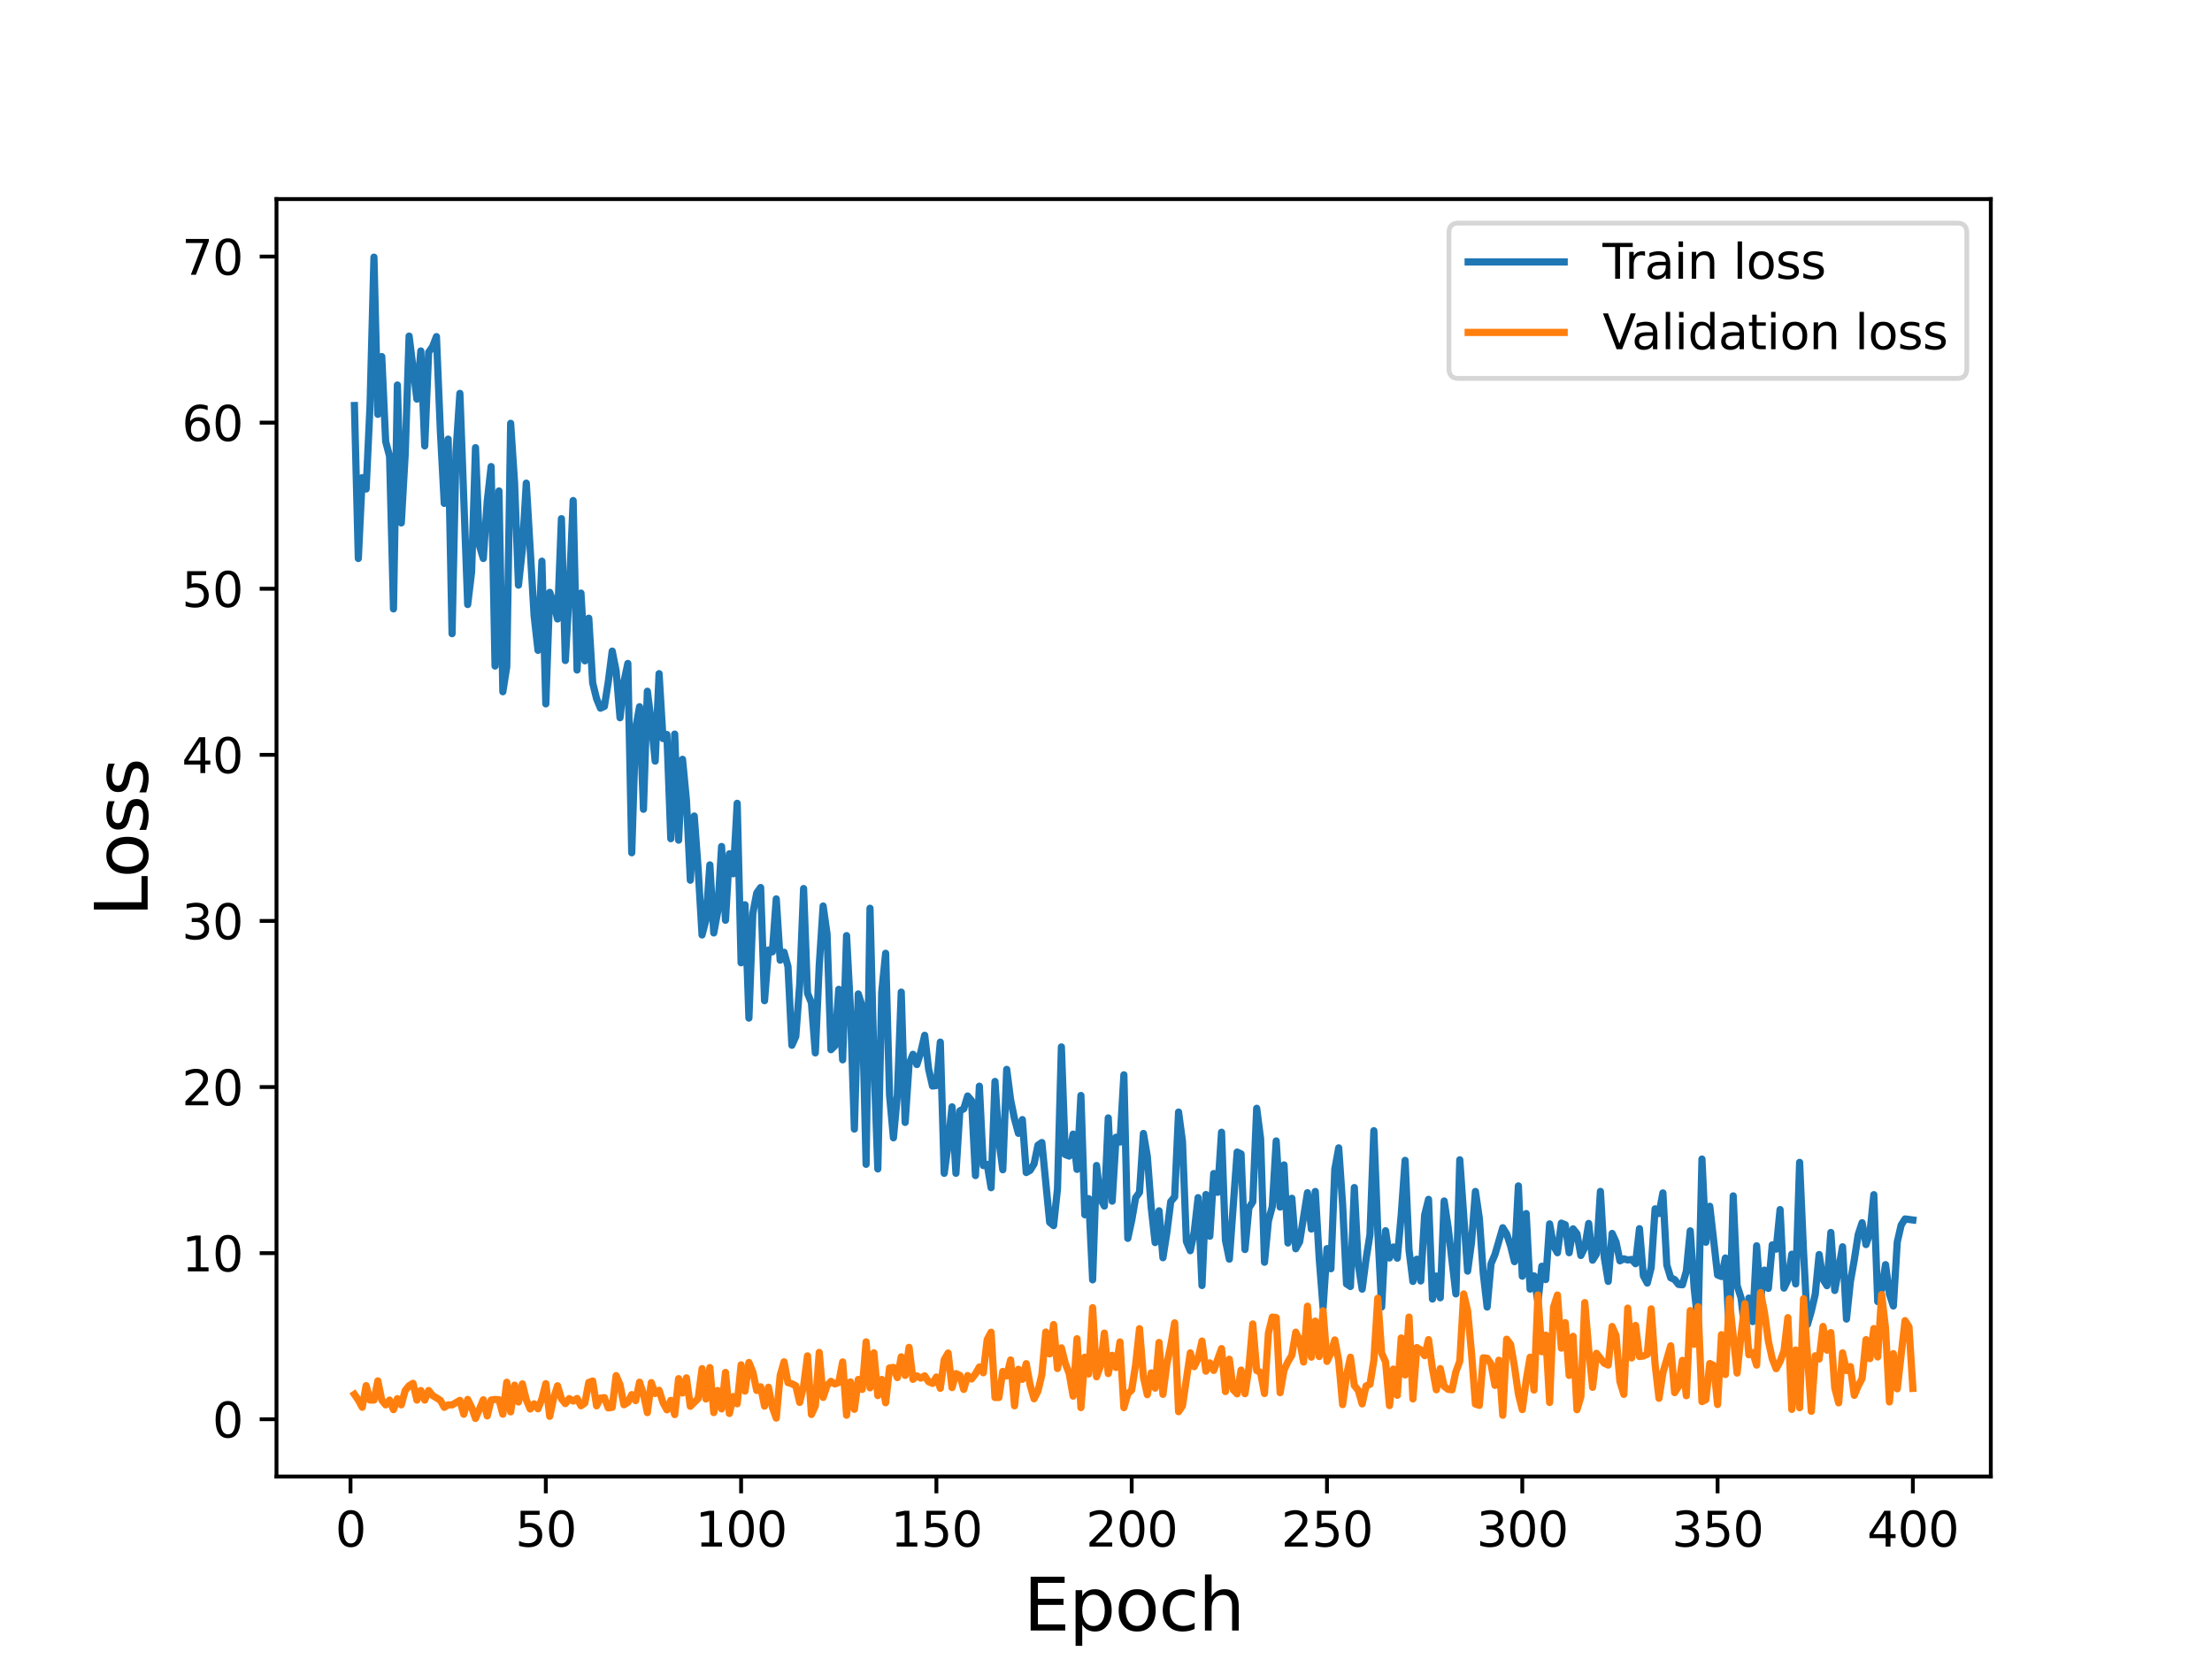 <?xml version="1.0" encoding="utf-8" standalone="no"?>
<!DOCTYPE svg PUBLIC "-//W3C//DTD SVG 1.1//EN"
  "http://www.w3.org/Graphics/SVG/1.1/DTD/svg11.dtd">
<svg height="345.6pt" version="1.1" viewBox="0 0 460.8 345.6" width="460.8pt" xmlns="http://www.w3.org/2000/svg" xmlns:xlink="http://www.w3.org/1999/xlink">
 <defs>
  <style type="text/css">*{stroke-linecap:butt;stroke-linejoin:round;}</style>
 </defs>
 <g id="figure_1">
  <g id="patch_1">
   <path d="M 0 345.6 
L 460.8 345.6 
L 460.8 0 
L 0 0 
z
" style="fill:#ffffff;"/>
  </g>
  <g id="axes_1">
   <g id="patch_2">
    <path d="M 57.6 307.584 
L 414.72 307.584 
L 414.72 41.472 
L 57.6 41.472 
z
" style="fill:#ffffff;"/>
   </g>
   <g id="matplotlib.axis_1">
    <g id="xtick_1">
     <g id="line2d_1">
      <defs>
       <path d="M 0 0 
L 0 3.5 
" id="m5d1b7ec478" style="stroke:#000000;stroke-width:0.8;"/>
      </defs>
      <g>
       <use style="stroke:#000000;stroke-width:0.8;" x="73.019" xlink:href="#m5d1b7ec478" y="307.584"/>
      </g>
     </g>
     <g id="text_1">
      <!-- 0 -->
      <g transform="translate(69.838 322.182)scale(0.1 -0.1)">
       <defs>
        <path d="M 2034 4250 
Q 1547 4250 1301 3770 
Q 1056 3291 1056 2328 
Q 1056 1369 1301 889 
Q 1547 409 2034 409 
Q 2525 409 2770 889 
Q 3016 1369 3016 2328 
Q 3016 3291 2770 3770 
Q 2525 4250 2034 4250 
z
M 2034 4750 
Q 2819 4750 3233 4129 
Q 3647 3509 3647 2328 
Q 3647 1150 3233 529 
Q 2819 -91 2034 -91 
Q 1250 -91 836 529 
Q 422 1150 422 2328 
Q 422 3509 836 4129 
Q 1250 4750 2034 4750 
z
" id="DejaVuSans-30" transform="scale(0.016)"/>
       </defs>
       <use xlink:href="#DejaVuSans-30"/>
      </g>
     </g>
    </g>
    <g id="xtick_2">
     <g id="line2d_2">
      <g>
       <use style="stroke:#000000;stroke-width:0.8;" x="113.703" xlink:href="#m5d1b7ec478" y="307.584"/>
      </g>
     </g>
     <g id="text_2">
      <!-- 50 -->
      <g transform="translate(107.34 322.182)scale(0.1 -0.1)">
       <defs>
        <path d="M 691 4666 
L 3169 4666 
L 3169 4134 
L 1269 4134 
L 1269 2991 
Q 1406 3038 1543 3061 
Q 1681 3084 1819 3084 
Q 2600 3084 3056 2656 
Q 3513 2228 3513 1497 
Q 3513 744 3044 326 
Q 2575 -91 1722 -91 
Q 1428 -91 1123 -41 
Q 819 9 494 109 
L 494 744 
Q 775 591 1075 516 
Q 1375 441 1709 441 
Q 2250 441 2565 725 
Q 2881 1009 2881 1497 
Q 2881 1984 2565 2268 
Q 2250 2553 1709 2553 
Q 1456 2553 1204 2497 
Q 953 2441 691 2322 
L 691 4666 
z
" id="DejaVuSans-35" transform="scale(0.016)"/>
       </defs>
       <use xlink:href="#DejaVuSans-35"/>
       <use x="63.623" xlink:href="#DejaVuSans-30"/>
      </g>
     </g>
    </g>
    <g id="xtick_3">
     <g id="line2d_3">
      <g>
       <use style="stroke:#000000;stroke-width:0.8;" x="154.386" xlink:href="#m5d1b7ec478" y="307.584"/>
      </g>
     </g>
     <g id="text_3">
      <!-- 100 -->
      <g transform="translate(144.842 322.182)scale(0.1 -0.1)">
       <defs>
        <path d="M 794 531 
L 1825 531 
L 1825 4091 
L 703 3866 
L 703 4441 
L 1819 4666 
L 2450 4666 
L 2450 531 
L 3481 531 
L 3481 0 
L 794 0 
L 794 531 
z
" id="DejaVuSans-31" transform="scale(0.016)"/>
       </defs>
       <use xlink:href="#DejaVuSans-31"/>
       <use x="63.623" xlink:href="#DejaVuSans-30"/>
       <use x="127.246" xlink:href="#DejaVuSans-30"/>
      </g>
     </g>
    </g>
    <g id="xtick_4">
     <g id="line2d_4">
      <g>
       <use style="stroke:#000000;stroke-width:0.8;" x="195.07" xlink:href="#m5d1b7ec478" y="307.584"/>
      </g>
     </g>
     <g id="text_4">
      <!-- 150 -->
      <g transform="translate(185.526 322.182)scale(0.1 -0.1)">
       <use xlink:href="#DejaVuSans-31"/>
       <use x="63.623" xlink:href="#DejaVuSans-35"/>
       <use x="127.246" xlink:href="#DejaVuSans-30"/>
      </g>
     </g>
    </g>
    <g id="xtick_5">
     <g id="line2d_5">
      <g>
       <use style="stroke:#000000;stroke-width:0.8;" x="235.753" xlink:href="#m5d1b7ec478" y="307.584"/>
      </g>
     </g>
     <g id="text_5">
      <!-- 200 -->
      <g transform="translate(226.209 322.182)scale(0.1 -0.1)">
       <defs>
        <path d="M 1228 531 
L 3431 531 
L 3431 0 
L 469 0 
L 469 531 
Q 828 903 1448 1529 
Q 2069 2156 2228 2338 
Q 2531 2678 2651 2914 
Q 2772 3150 2772 3378 
Q 2772 3750 2511 3984 
Q 2250 4219 1831 4219 
Q 1534 4219 1204 4116 
Q 875 4013 500 3803 
L 500 4441 
Q 881 4594 1212 4672 
Q 1544 4750 1819 4750 
Q 2544 4750 2975 4387 
Q 3406 4025 3406 3419 
Q 3406 3131 3298 2873 
Q 3191 2616 2906 2266 
Q 2828 2175 2409 1742 
Q 1991 1309 1228 531 
z
" id="DejaVuSans-32" transform="scale(0.016)"/>
       </defs>
       <use xlink:href="#DejaVuSans-32"/>
       <use x="63.623" xlink:href="#DejaVuSans-30"/>
       <use x="127.246" xlink:href="#DejaVuSans-30"/>
      </g>
     </g>
    </g>
    <g id="xtick_6">
     <g id="line2d_6">
      <g>
       <use style="stroke:#000000;stroke-width:0.8;" x="276.437" xlink:href="#m5d1b7ec478" y="307.584"/>
      </g>
     </g>
     <g id="text_6">
      <!-- 250 -->
      <g transform="translate(266.893 322.182)scale(0.1 -0.1)">
       <use xlink:href="#DejaVuSans-32"/>
       <use x="63.623" xlink:href="#DejaVuSans-35"/>
       <use x="127.246" xlink:href="#DejaVuSans-30"/>
      </g>
     </g>
    </g>
    <g id="xtick_7">
     <g id="line2d_7">
      <g>
       <use style="stroke:#000000;stroke-width:0.8;" x="317.12" xlink:href="#m5d1b7ec478" y="307.584"/>
      </g>
     </g>
     <g id="text_7">
      <!-- 300 -->
      <g transform="translate(307.576 322.182)scale(0.1 -0.1)">
       <defs>
        <path d="M 2597 2516 
Q 3050 2419 3304 2112 
Q 3559 1806 3559 1356 
Q 3559 666 3084 287 
Q 2609 -91 1734 -91 
Q 1441 -91 1130 -33 
Q 819 25 488 141 
L 488 750 
Q 750 597 1062 519 
Q 1375 441 1716 441 
Q 2309 441 2620 675 
Q 2931 909 2931 1356 
Q 2931 1769 2642 2001 
Q 2353 2234 1838 2234 
L 1294 2234 
L 1294 2753 
L 1863 2753 
Q 2328 2753 2575 2939 
Q 2822 3125 2822 3475 
Q 2822 3834 2567 4026 
Q 2313 4219 1838 4219 
Q 1578 4219 1281 4162 
Q 984 4106 628 3988 
L 628 4550 
Q 988 4650 1302 4700 
Q 1616 4750 1894 4750 
Q 2613 4750 3031 4423 
Q 3450 4097 3450 3541 
Q 3450 3153 3228 2886 
Q 3006 2619 2597 2516 
z
" id="DejaVuSans-33" transform="scale(0.016)"/>
       </defs>
       <use xlink:href="#DejaVuSans-33"/>
       <use x="63.623" xlink:href="#DejaVuSans-30"/>
       <use x="127.246" xlink:href="#DejaVuSans-30"/>
      </g>
     </g>
    </g>
    <g id="xtick_8">
     <g id="line2d_8">
      <g>
       <use style="stroke:#000000;stroke-width:0.8;" x="357.804" xlink:href="#m5d1b7ec478" y="307.584"/>
      </g>
     </g>
     <g id="text_8">
      <!-- 350 -->
      <g transform="translate(348.26 322.182)scale(0.1 -0.1)">
       <use xlink:href="#DejaVuSans-33"/>
       <use x="63.623" xlink:href="#DejaVuSans-35"/>
       <use x="127.246" xlink:href="#DejaVuSans-30"/>
      </g>
     </g>
    </g>
    <g id="xtick_9">
     <g id="line2d_9">
      <g>
       <use style="stroke:#000000;stroke-width:0.8;" x="398.487" xlink:href="#m5d1b7ec478" y="307.584"/>
      </g>
     </g>
     <g id="text_9">
      <!-- 400 -->
      <g transform="translate(388.944 322.182)scale(0.1 -0.1)">
       <defs>
        <path d="M 2419 4116 
L 825 1625 
L 2419 1625 
L 2419 4116 
z
M 2253 4666 
L 3047 4666 
L 3047 1625 
L 3713 1625 
L 3713 1100 
L 3047 1100 
L 3047 0 
L 2419 0 
L 2419 1100 
L 313 1100 
L 313 1709 
L 2253 4666 
z
" id="DejaVuSans-34" transform="scale(0.016)"/>
       </defs>
       <use xlink:href="#DejaVuSans-34"/>
       <use x="63.623" xlink:href="#DejaVuSans-30"/>
       <use x="127.246" xlink:href="#DejaVuSans-30"/>
      </g>
     </g>
    </g>
    <g id="text_10">
     <!-- Epoch -->
     <g transform="translate(213.194 339.66)scale(0.15 -0.15)">
      <defs>
       <path d="M 628 4666 
L 3578 4666 
L 3578 4134 
L 1259 4134 
L 1259 2753 
L 3481 2753 
L 3481 2222 
L 1259 2222 
L 1259 531 
L 3634 531 
L 3634 0 
L 628 0 
L 628 4666 
z
" id="DejaVuSans-45" transform="scale(0.016)"/>
       <path d="M 1159 525 
L 1159 -1331 
L 581 -1331 
L 581 3500 
L 1159 3500 
L 1159 2969 
Q 1341 3281 1617 3432 
Q 1894 3584 2278 3584 
Q 2916 3584 3314 3078 
Q 3713 2572 3713 1747 
Q 3713 922 3314 415 
Q 2916 -91 2278 -91 
Q 1894 -91 1617 61 
Q 1341 213 1159 525 
z
M 3116 1747 
Q 3116 2381 2855 2742 
Q 2594 3103 2138 3103 
Q 1681 3103 1420 2742 
Q 1159 2381 1159 1747 
Q 1159 1113 1420 752 
Q 1681 391 2138 391 
Q 2594 391 2855 752 
Q 3116 1113 3116 1747 
z
" id="DejaVuSans-70" transform="scale(0.016)"/>
       <path d="M 1959 3097 
Q 1497 3097 1228 2736 
Q 959 2375 959 1747 
Q 959 1119 1226 758 
Q 1494 397 1959 397 
Q 2419 397 2687 759 
Q 2956 1122 2956 1747 
Q 2956 2369 2687 2733 
Q 2419 3097 1959 3097 
z
M 1959 3584 
Q 2709 3584 3137 3096 
Q 3566 2609 3566 1747 
Q 3566 888 3137 398 
Q 2709 -91 1959 -91 
Q 1206 -91 779 398 
Q 353 888 353 1747 
Q 353 2609 779 3096 
Q 1206 3584 1959 3584 
z
" id="DejaVuSans-6f" transform="scale(0.016)"/>
       <path d="M 3122 3366 
L 3122 2828 
Q 2878 2963 2633 3030 
Q 2388 3097 2138 3097 
Q 1578 3097 1268 2742 
Q 959 2388 959 1747 
Q 959 1106 1268 751 
Q 1578 397 2138 397 
Q 2388 397 2633 464 
Q 2878 531 3122 666 
L 3122 134 
Q 2881 22 2623 -34 
Q 2366 -91 2075 -91 
Q 1284 -91 818 406 
Q 353 903 353 1747 
Q 353 2603 823 3093 
Q 1294 3584 2113 3584 
Q 2378 3584 2631 3529 
Q 2884 3475 3122 3366 
z
" id="DejaVuSans-63" transform="scale(0.016)"/>
       <path d="M 3513 2113 
L 3513 0 
L 2938 0 
L 2938 2094 
Q 2938 2591 2744 2837 
Q 2550 3084 2163 3084 
Q 1697 3084 1428 2787 
Q 1159 2491 1159 1978 
L 1159 0 
L 581 0 
L 581 4863 
L 1159 4863 
L 1159 2956 
Q 1366 3272 1645 3428 
Q 1925 3584 2291 3584 
Q 2894 3584 3203 3211 
Q 3513 2838 3513 2113 
z
" id="DejaVuSans-68" transform="scale(0.016)"/>
      </defs>
      <use xlink:href="#DejaVuSans-45"/>
      <use x="63.184" xlink:href="#DejaVuSans-70"/>
      <use x="126.66" xlink:href="#DejaVuSans-6f"/>
      <use x="187.842" xlink:href="#DejaVuSans-63"/>
      <use x="242.822" xlink:href="#DejaVuSans-68"/>
     </g>
    </g>
   </g>
   <g id="matplotlib.axis_2">
    <g id="ytick_1">
     <g id="line2d_10">
      <defs>
       <path d="M 0 0 
L -3.5 0 
" id="mfd5144d1d8" style="stroke:#000000;stroke-width:0.8;"/>
      </defs>
      <g>
       <use style="stroke:#000000;stroke-width:0.8;" x="57.6" xlink:href="#mfd5144d1d8" y="295.652"/>
      </g>
     </g>
     <g id="text_11">
      <!-- 0 -->
      <g transform="translate(44.237 299.451)scale(0.1 -0.1)">
       <use xlink:href="#DejaVuSans-30"/>
      </g>
     </g>
    </g>
    <g id="ytick_2">
     <g id="line2d_11">
      <g>
       <use style="stroke:#000000;stroke-width:0.8;" x="57.6" xlink:href="#mfd5144d1d8" y="261.051"/>
      </g>
     </g>
     <g id="text_12">
      <!-- 10 -->
      <g transform="translate(37.875 264.85)scale(0.1 -0.1)">
       <use xlink:href="#DejaVuSans-31"/>
       <use x="63.623" xlink:href="#DejaVuSans-30"/>
      </g>
     </g>
    </g>
    <g id="ytick_3">
     <g id="line2d_12">
      <g>
       <use style="stroke:#000000;stroke-width:0.8;" x="57.6" xlink:href="#mfd5144d1d8" y="226.45"/>
      </g>
     </g>
     <g id="text_13">
      <!-- 20 -->
      <g transform="translate(37.875 230.249)scale(0.1 -0.1)">
       <use xlink:href="#DejaVuSans-32"/>
       <use x="63.623" xlink:href="#DejaVuSans-30"/>
      </g>
     </g>
    </g>
    <g id="ytick_4">
     <g id="line2d_13">
      <g>
       <use style="stroke:#000000;stroke-width:0.8;" x="57.6" xlink:href="#mfd5144d1d8" y="191.848"/>
      </g>
     </g>
     <g id="text_14">
      <!-- 30 -->
      <g transform="translate(37.875 195.648)scale(0.1 -0.1)">
       <use xlink:href="#DejaVuSans-33"/>
       <use x="63.623" xlink:href="#DejaVuSans-30"/>
      </g>
     </g>
    </g>
    <g id="ytick_5">
     <g id="line2d_14">
      <g>
       <use style="stroke:#000000;stroke-width:0.8;" x="57.6" xlink:href="#mfd5144d1d8" y="157.247"/>
      </g>
     </g>
     <g id="text_15">
      <!-- 40 -->
      <g transform="translate(37.875 161.046)scale(0.1 -0.1)">
       <use xlink:href="#DejaVuSans-34"/>
       <use x="63.623" xlink:href="#DejaVuSans-30"/>
      </g>
     </g>
    </g>
    <g id="ytick_6">
     <g id="line2d_15">
      <g>
       <use style="stroke:#000000;stroke-width:0.8;" x="57.6" xlink:href="#mfd5144d1d8" y="122.646"/>
      </g>
     </g>
     <g id="text_16">
      <!-- 50 -->
      <g transform="translate(37.875 126.445)scale(0.1 -0.1)">
       <use xlink:href="#DejaVuSans-35"/>
       <use x="63.623" xlink:href="#DejaVuSans-30"/>
      </g>
     </g>
    </g>
    <g id="ytick_7">
     <g id="line2d_16">
      <g>
       <use style="stroke:#000000;stroke-width:0.8;" x="57.6" xlink:href="#mfd5144d1d8" y="88.044"/>
      </g>
     </g>
     <g id="text_17">
      <!-- 60 -->
      <g transform="translate(37.875 91.844)scale(0.1 -0.1)">
       <defs>
        <path d="M 2113 2584 
Q 1688 2584 1439 2293 
Q 1191 2003 1191 1497 
Q 1191 994 1439 701 
Q 1688 409 2113 409 
Q 2538 409 2786 701 
Q 3034 994 3034 1497 
Q 3034 2003 2786 2293 
Q 2538 2584 2113 2584 
z
M 3366 4563 
L 3366 3988 
Q 3128 4100 2886 4159 
Q 2644 4219 2406 4219 
Q 1781 4219 1451 3797 
Q 1122 3375 1075 2522 
Q 1259 2794 1537 2939 
Q 1816 3084 2150 3084 
Q 2853 3084 3261 2657 
Q 3669 2231 3669 1497 
Q 3669 778 3244 343 
Q 2819 -91 2113 -91 
Q 1303 -91 875 529 
Q 447 1150 447 2328 
Q 447 3434 972 4092 
Q 1497 4750 2381 4750 
Q 2619 4750 2861 4703 
Q 3103 4656 3366 4563 
z
" id="DejaVuSans-36" transform="scale(0.016)"/>
       </defs>
       <use xlink:href="#DejaVuSans-36"/>
       <use x="63.623" xlink:href="#DejaVuSans-30"/>
      </g>
     </g>
    </g>
    <g id="ytick_8">
     <g id="line2d_17">
      <g>
       <use style="stroke:#000000;stroke-width:0.8;" x="57.6" xlink:href="#mfd5144d1d8" y="53.443"/>
      </g>
     </g>
     <g id="text_18">
      <!-- 70 -->
      <g transform="translate(37.875 57.242)scale(0.1 -0.1)">
       <defs>
        <path d="M 525 4666 
L 3525 4666 
L 3525 4397 
L 1831 0 
L 1172 0 
L 2766 4134 
L 525 4134 
L 525 4666 
z
" id="DejaVuSans-37" transform="scale(0.016)"/>
       </defs>
       <use xlink:href="#DejaVuSans-37"/>
       <use x="63.623" xlink:href="#DejaVuSans-30"/>
      </g>
     </g>
    </g>
    <g id="text_19">
     <!-- Loss -->
     <g transform="translate(30.755 190.979)rotate(-90)scale(0.15 -0.15)">
      <defs>
       <path d="M 628 4666 
L 1259 4666 
L 1259 531 
L 3531 531 
L 3531 0 
L 628 0 
L 628 4666 
z
" id="DejaVuSans-4c" transform="scale(0.016)"/>
       <path d="M 2834 3397 
L 2834 2853 
Q 2591 2978 2328 3040 
Q 2066 3103 1784 3103 
Q 1356 3103 1142 2972 
Q 928 2841 928 2578 
Q 928 2378 1081 2264 
Q 1234 2150 1697 2047 
L 1894 2003 
Q 2506 1872 2764 1633 
Q 3022 1394 3022 966 
Q 3022 478 2636 193 
Q 2250 -91 1575 -91 
Q 1294 -91 989 -36 
Q 684 19 347 128 
L 347 722 
Q 666 556 975 473 
Q 1284 391 1588 391 
Q 1994 391 2212 530 
Q 2431 669 2431 922 
Q 2431 1156 2273 1281 
Q 2116 1406 1581 1522 
L 1381 1569 
Q 847 1681 609 1914 
Q 372 2147 372 2553 
Q 372 3047 722 3315 
Q 1072 3584 1716 3584 
Q 2034 3584 2315 3537 
Q 2597 3491 2834 3397 
z
" id="DejaVuSans-73" transform="scale(0.016)"/>
      </defs>
      <use xlink:href="#DejaVuSans-4c"/>
      <use x="53.963" xlink:href="#DejaVuSans-6f"/>
      <use x="115.145" xlink:href="#DejaVuSans-73"/>
      <use x="167.244" xlink:href="#DejaVuSans-73"/>
     </g>
    </g>
   </g>
   <g id="line2d_18">
    <path clip-path="url(#pa255bd44ba)" d="M 73.833 84.482 
L 74.646 116.343 
L 75.46 99.501 
L 76.274 101.876 
L 77.087 84.447 
L 77.901 53.568 
L 78.715 86.32 
L 79.528 74.279 
L 80.342 91.97 
L 81.156 95.05 
L 81.969 126.845 
L 82.783 80.202 
L 83.597 108.937 
L 84.41 94.655 
L 85.224 70.009 
L 86.851 83.149 
L 87.665 73.113 
L 88.479 92.894 
L 89.292 73.39 
L 90.106 72.232 
L 90.92 70.125 
L 91.733 89.723 
L 92.547 104.873 
L 93.361 91.475 
L 94.174 132.012 
L 94.988 94.215 
L 95.802 81.949 
L 97.429 125.937 
L 98.243 119.162 
L 99.057 93.251 
L 99.87 113.63 
L 100.684 116.343 
L 101.498 104.441 
L 102.311 97.196 
L 103.125 138.752 
L 103.939 102.267 
L 104.752 144.104 
L 105.566 138.908 
L 106.38 88.187 
L 107.193 100.544 
L 108.007 121.896 
L 108.821 114.415 
L 109.634 100.644 
L 111.262 128.238 
L 112.075 135.475 
L 112.889 116.904 
L 113.703 146.632 
L 114.516 123.401 
L 115.33 125.603 
L 116.144 128.942 
L 116.957 108.04 
L 117.771 137.597 
L 118.585 123.432 
L 119.398 104.275 
L 120.212 139.58 
L 121.026 123.556 
L 121.839 137.661 
L 122.653 128.785 
L 123.467 142.277 
L 124.28 145.563 
L 125.094 147.533 
L 125.908 147.151 
L 126.721 142.012 
L 127.535 135.639 
L 128.349 139.738 
L 129.162 149.522 
L 129.976 142.041 
L 130.79 138.211 
L 131.603 177.652 
L 132.417 151.709 
L 133.231 147.225 
L 134.044 168.586 
L 134.858 143.997 
L 135.672 150.482 
L 136.485 158.557 
L 137.299 140.334 
L 138.113 153.859 
L 138.926 153.007 
L 139.74 174.72 
L 140.554 152.923 
L 141.367 175.021 
L 142.181 158.176 
L 142.995 166.679 
L 143.808 183.362 
L 144.622 169.991 
L 145.436 180.989 
L 146.249 194.768 
L 147.063 191.656 
L 147.877 180.167 
L 148.69 194.346 
L 149.504 189.914 
L 150.318 176.336 
L 151.131 191.705 
L 151.945 177.861 
L 152.759 182.024 
L 153.572 167.344 
L 154.386 200.568 
L 155.2 188.481 
L 156.013 212.089 
L 156.827 190.274 
L 157.641 186.026 
L 158.454 184.886 
L 159.268 208.466 
L 160.082 197.91 
L 160.895 198.291 
L 161.709 187.257 
L 162.523 200.021 
L 163.336 198.371 
L 164.15 201.34 
L 164.964 217.747 
L 165.777 215.919 
L 166.591 205.099 
L 167.405 185.1 
L 168.219 206.907 
L 169.032 208.894 
L 169.846 219.338 
L 170.66 201.144 
L 171.473 188.739 
L 172.287 194.517 
L 173.101 218.669 
L 173.914 217.864 
L 174.728 206.095 
L 175.542 220.784 
L 176.355 194.903 
L 177.169 210.351 
L 177.983 235.206 
L 178.796 207.054 
L 179.61 209.594 
L 180.424 242.548 
L 181.237 189.205 
L 182.051 220.941 
L 182.865 243.514 
L 183.678 206.708 
L 184.492 198.583 
L 185.306 228.093 
L 186.119 237.03 
L 186.933 228.226 
L 187.747 206.675 
L 188.56 233.819 
L 189.374 221.679 
L 190.188 219.627 
L 191.001 221.771 
L 191.815 219.183 
L 192.629 215.673 
L 193.442 222.662 
L 194.256 226.247 
L 195.07 226.134 
L 195.883 217.094 
L 196.697 244.423 
L 197.511 238.362 
L 198.324 230.575 
L 199.138 244.416 
L 199.952 231.416 
L 200.765 230.99 
L 201.579 228.317 
L 202.393 229.276 
L 203.206 244.895 
L 204.02 226.272 
L 204.834 242.814 
L 205.647 242.552 
L 206.461 247.422 
L 207.275 225.286 
L 208.088 237.546 
L 208.902 243.685 
L 209.716 222.766 
L 210.529 229.105 
L 211.343 233.103 
L 212.157 236.097 
L 212.97 233.231 
L 213.784 244.26 
L 214.598 243.791 
L 215.411 242.485 
L 216.225 238.566 
L 217.039 238.009 
L 218.666 254.629 
L 219.48 255.321 
L 220.293 247.671 
L 221.107 218.091 
L 221.921 240.52 
L 222.734 240.834 
L 223.548 236.258 
L 224.362 243.601 
L 225.175 228.209 
L 225.989 253.061 
L 226.803 249.705 
L 227.616 266.613 
L 228.43 242.79 
L 229.244 249.71 
L 230.057 251.25 
L 230.871 232.882 
L 231.685 250.224 
L 232.498 236.905 
L 233.312 237.913 
L 234.126 223.903 
L 234.939 257.977 
L 235.753 254.245 
L 236.567 249.52 
L 237.381 248.389 
L 238.194 236.118 
L 239.008 240.904 
L 239.822 251.571 
L 240.635 258.852 
L 241.449 252.235 
L 242.263 262.007 
L 243.076 256.789 
L 243.89 250.312 
L 244.704 249.326 
L 245.517 231.659 
L 246.331 237.789 
L 247.145 258.624 
L 247.958 260.544 
L 248.772 256.645 
L 249.586 249.489 
L 250.399 267.793 
L 251.213 248.843 
L 252.027 257.525 
L 252.84 244.469 
L 253.654 248.381 
L 254.468 235.867 
L 255.281 258.365 
L 256.095 262.302 
L 257.722 239.996 
L 258.536 240.37 
L 259.35 260.302 
L 260.163 251.652 
L 260.977 250.354 
L 261.791 230.875 
L 262.604 237.192 
L 263.418 262.946 
L 264.232 254.359 
L 265.045 251.336 
L 265.859 237.677 
L 266.673 251.454 
L 267.486 242.673 
L 268.3 258.939 
L 269.114 249.621 
L 269.927 260.139 
L 270.741 258.685 
L 272.368 248.467 
L 273.182 256.033 
L 273.996 248.205 
L 274.809 262.031 
L 275.623 272.477 
L 276.437 260.106 
L 277.25 264.304 
L 278.064 243.579 
L 278.878 239.118 
L 279.691 250.917 
L 280.505 267.466 
L 281.319 268.002 
L 282.132 247.385 
L 282.946 263.388 
L 283.76 268.554 
L 284.573 262.293 
L 285.387 257.207 
L 286.201 235.55 
L 287.014 256.373 
L 287.828 272.277 
L 288.642 256.388 
L 289.455 262.056 
L 290.269 259.774 
L 291.083 262.1 
L 291.896 253.115 
L 292.71 241.727 
L 293.524 260.397 
L 294.337 266.945 
L 295.151 262.319 
L 295.965 266.845 
L 296.778 253.123 
L 297.592 249.843 
L 298.406 270.614 
L 299.219 265.824 
L 300.033 270.352 
L 300.847 250.19 
L 301.66 255.571 
L 303.288 269.547 
L 304.101 241.605 
L 305.729 264.799 
L 306.543 258.82 
L 307.356 248.2 
L 308.17 253.754 
L 308.984 265.218 
L 309.797 272.287 
L 310.611 263.271 
L 311.425 261.349 
L 313.052 255.761 
L 313.866 257.069 
L 314.679 259.531 
L 315.493 262.826 
L 316.307 247.046 
L 317.12 265.853 
L 317.934 252.808 
L 318.748 268.542 
L 319.561 265.786 
L 320.375 271.312 
L 321.189 263.783 
L 322.002 266.555 
L 322.816 254.957 
L 323.63 259.501 
L 324.443 260.969 
L 325.257 254.802 
L 326.071 255.132 
L 326.884 260.966 
L 327.698 255.989 
L 328.512 257.025 
L 329.325 261.539 
L 330.139 259.873 
L 330.953 254.86 
L 331.766 262.517 
L 332.58 261.219 
L 333.394 248.192 
L 334.207 262.007 
L 335.021 266.941 
L 335.835 256.942 
L 336.648 258.733 
L 337.462 262.655 
L 338.276 262.238 
L 339.089 262.475 
L 339.903 262.366 
L 340.717 263.258 
L 341.53 255.951 
L 342.344 265.76 
L 343.158 267.288 
L 343.971 264.07 
L 344.785 251.822 
L 345.599 252.806 
L 346.412 248.504 
L 347.226 263.527 
L 348.04 266.185 
L 348.853 266.561 
L 349.667 267.569 
L 350.481 267.645 
L 351.294 264.806 
L 352.108 256.412 
L 352.922 268.323 
L 353.735 275.806 
L 354.549 241.452 
L 355.363 258.779 
L 356.176 251.289 
L 357.804 265.605 
L 358.617 265.921 
L 359.431 262.062 
L 360.245 277.955 
L 361.058 249.122 
L 361.872 267.807 
L 362.686 270.348 
L 363.499 277.21 
L 364.313 270.414 
L 365.127 275.313 
L 365.94 259.522 
L 366.754 270.776 
L 367.568 264.594 
L 368.381 268.393 
L 369.195 259.331 
L 370.009 260.222 
L 370.822 251.978 
L 371.636 268.337 
L 372.45 266.632 
L 373.263 261.272 
L 374.077 267.462 
L 374.891 242.14 
L 375.704 260.6 
L 376.518 275.935 
L 377.332 273.134 
L 378.146 269.635 
L 378.959 261.337 
L 379.773 266.52 
L 380.587 267.834 
L 381.4 256.745 
L 382.214 268.826 
L 383.841 259.727 
L 384.655 274.789 
L 385.469 267.005 
L 386.282 262.45 
L 387.096 257.188 
L 387.91 254.714 
L 388.723 259.265 
L 389.537 256.866 
L 390.351 248.871 
L 391.164 271.143 
L 391.978 268.544 
L 392.792 263.446 
L 393.605 269.581 
L 394.419 272.061 
L 395.233 258.74 
L 396.046 255.2 
L 396.86 253.928 
L 398.487 254.144 
L 398.487 254.144 
" style="fill:none;stroke:#1f77b4;stroke-linecap:square;stroke-width:1.5;"/>
   </g>
   <g id="line2d_19">
    <path clip-path="url(#pa255bd44ba)" d="M 73.833 290.467 
L 74.646 291.656 
L 75.46 293.154 
L 76.274 288.656 
L 77.087 291.655 
L 77.901 291.657 
L 78.715 287.662 
L 79.528 291.661 
L 80.342 292.659 
L 81.156 291.661 
L 81.969 293.656 
L 82.783 291.366 
L 83.597 292.66 
L 84.41 289.667 
L 85.224 288.671 
L 86.038 288.172 
L 86.851 291.664 
L 87.665 289.67 
L 88.479 291.664 
L 89.292 289.672 
L 90.106 290.689 
L 91.733 291.705 
L 92.547 293.174 
L 93.361 292.665 
L 94.174 292.669 
L 95.802 291.725 
L 96.616 294.614 
L 97.429 291.526 
L 98.243 293.172 
L 99.057 295.488 
L 100.684 291.602 
L 101.498 294.96 
L 102.311 291.651 
L 103.125 291.53 
L 103.939 291.592 
L 104.752 294.597 
L 105.566 287.952 
L 106.38 294.121 
L 107.193 288.55 
L 108.007 292.063 
L 108.821 288.287 
L 109.634 291.597 
L 110.448 293.521 
L 111.262 292.44 
L 112.075 293.48 
L 112.889 291.416 
L 113.703 288.238 
L 114.516 295.047 
L 115.33 291.271 
L 116.144 288.678 
L 116.957 291.391 
L 117.771 292.401 
L 118.585 291.355 
L 119.398 291.868 
L 120.212 291.325 
L 121.026 292.85 
L 121.839 292.273 
L 122.653 287.989 
L 123.467 287.686 
L 124.28 292.869 
L 125.094 291.252 
L 125.908 291.155 
L 126.721 293.294 
L 127.535 293.177 
L 128.349 286.569 
L 129.162 288.45 
L 129.976 292.637 
L 130.79 292.143 
L 131.603 290.527 
L 132.417 291.778 
L 133.231 287.935 
L 134.044 290.395 
L 134.858 294.277 
L 135.672 288.03 
L 136.485 290.283 
L 137.299 289.624 
L 138.113 292.179 
L 138.926 293.698 
L 139.74 291.721 
L 140.554 294.681 
L 141.367 287.201 
L 142.181 290.186 
L 142.995 287.034 
L 143.808 292.955 
L 145.436 291.337 
L 146.249 285.118 
L 147.063 291.443 
L 147.877 284.898 
L 148.69 294.27 
L 149.504 289.666 
L 150.318 293.506 
L 151.131 285.897 
L 151.945 294.455 
L 152.759 290.932 
L 153.572 292.433 
L 154.386 284.315 
L 155.2 289.793 
L 156.013 283.827 
L 156.827 285.812 
L 157.641 289.659 
L 158.454 288.897 
L 159.268 292.923 
L 160.082 288.985 
L 160.895 293.16 
L 161.709 295.419 
L 162.523 286.53 
L 163.336 283.691 
L 164.15 288.023 
L 164.964 288.267 
L 165.777 288.686 
L 166.591 292.148 
L 167.405 288.737 
L 168.219 282.449 
L 169.032 294.657 
L 169.846 292.887 
L 170.66 281.731 
L 171.473 291.11 
L 172.287 288.647 
L 173.101 287.765 
L 173.914 288.296 
L 174.728 287.992 
L 175.542 283.717 
L 176.355 294.811 
L 177.169 287.879 
L 177.983 293.583 
L 178.796 287.368 
L 179.61 289.44 
L 180.424 279.535 
L 181.237 289.111 
L 182.051 281.82 
L 182.865 290.729 
L 183.678 287.371 
L 184.492 292.22 
L 185.306 284.962 
L 186.119 284.859 
L 186.933 286.98 
L 187.747 282.65 
L 188.56 286.52 
L 189.374 280.68 
L 190.188 287.34 
L 191.001 286.622 
L 191.815 287.087 
L 192.629 286.615 
L 193.442 287.829 
L 194.256 288.189 
L 195.07 286.855 
L 195.883 289.213 
L 196.697 283.262 
L 197.511 281.86 
L 198.324 289.068 
L 199.138 286.147 
L 199.952 286.508 
L 200.765 289.44 
L 201.579 286.549 
L 202.393 287.27 
L 203.206 286.202 
L 204.02 284.771 
L 204.834 285.975 
L 205.647 279.071 
L 206.461 277.528 
L 207.275 291.123 
L 208.088 291.133 
L 208.902 285.692 
L 209.716 286.627 
L 210.529 283.304 
L 211.343 292.856 
L 212.157 285.247 
L 212.97 287.336 
L 213.784 284.073 
L 214.598 288.529 
L 215.411 291.393 
L 216.225 289.789 
L 217.039 286.374 
L 217.852 277.486 
L 218.666 282.044 
L 219.48 275.93 
L 220.293 285.09 
L 221.107 280.786 
L 221.921 284.01 
L 222.734 286.131 
L 223.548 290.84 
L 224.362 278.88 
L 225.175 293.229 
L 225.989 282.732 
L 226.803 286.222 
L 227.616 272.414 
L 228.43 286.809 
L 229.244 284.553 
L 230.057 277.706 
L 230.871 286.141 
L 231.685 282.334 
L 232.498 284.871 
L 233.312 279.548 
L 234.126 293.239 
L 234.939 290.35 
L 235.753 289.566 
L 236.567 284.323 
L 237.381 276.781 
L 238.194 286.861 
L 239.008 290.536 
L 239.822 285.996 
L 240.635 289.174 
L 241.449 279.658 
L 242.263 290.464 
L 243.076 284.142 
L 243.89 280.278 
L 244.704 275.571 
L 245.517 294.081 
L 246.331 292.859 
L 247.958 281.828 
L 248.772 284.702 
L 249.586 283.021 
L 250.399 279.364 
L 251.213 285.637 
L 252.027 283.912 
L 252.84 285.48 
L 254.468 280.94 
L 255.281 289.886 
L 256.095 283.154 
L 256.909 289.525 
L 257.722 290.365 
L 258.536 285.418 
L 259.35 290.332 
L 260.163 284.918 
L 260.977 275.801 
L 261.791 285.504 
L 262.604 285.897 
L 263.418 290.291 
L 264.232 277.729 
L 265.045 274.369 
L 265.859 274.488 
L 266.673 290.126 
L 267.486 285.43 
L 268.3 283.686 
L 269.114 282.331 
L 269.927 277.517 
L 270.741 279.2 
L 271.555 283.736 
L 272.368 272.099 
L 273.182 282.72 
L 273.996 275.21 
L 274.809 282.592 
L 275.623 273.061 
L 276.437 283.601 
L 277.25 281.889 
L 278.064 279.129 
L 278.878 283.471 
L 279.691 292.605 
L 280.505 286.513 
L 281.319 282.74 
L 282.132 288.626 
L 282.946 289.626 
L 283.76 292.458 
L 284.573 288.719 
L 285.387 288.385 
L 286.201 283.359 
L 287.014 270.447 
L 287.828 281.896 
L 288.642 283.705 
L 289.455 292.809 
L 290.269 285.206 
L 291.083 290.667 
L 291.896 278.722 
L 292.71 286.422 
L 293.524 274.374 
L 294.337 291.429 
L 295.151 280.717 
L 295.965 281.23 
L 296.778 282.405 
L 297.592 279.066 
L 298.406 285.133 
L 299.219 289.517 
L 300.033 285.106 
L 300.847 288.805 
L 301.66 289.41 
L 302.474 289.527 
L 303.288 285.751 
L 304.101 283.564 
L 304.915 269.544 
L 305.729 273.039 
L 306.543 281.81 
L 307.356 292.49 
L 308.17 292.766 
L 308.984 282.851 
L 309.797 282.942 
L 310.611 284.15 
L 311.425 288.599 
L 312.238 283.359 
L 313.052 294.82 
L 313.866 278.978 
L 314.679 280.045 
L 315.493 284.686 
L 316.307 290.383 
L 317.12 293.645 
L 317.934 287.515 
L 318.748 282.734 
L 319.561 289.575 
L 320.375 269.764 
L 321.189 281.599 
L 322.002 278.134 
L 322.816 292.167 
L 323.63 272.311 
L 324.443 269.774 
L 325.257 280.836 
L 326.071 275.54 
L 326.884 286.524 
L 327.698 278.376 
L 328.512 293.678 
L 329.325 290.967 
L 330.139 271.349 
L 330.953 281.068 
L 331.766 289.011 
L 332.58 281.924 
L 334.207 283.997 
L 335.021 284.369 
L 335.835 276.332 
L 336.648 278.213 
L 337.462 287.808 
L 338.276 290.471 
L 339.089 272.505 
L 339.903 282.88 
L 340.717 276.113 
L 341.53 282.595 
L 342.344 282.475 
L 343.158 282.13 
L 343.971 272.664 
L 344.785 284.221 
L 345.599 291.295 
L 346.412 285.986 
L 348.04 280.363 
L 348.853 290.111 
L 349.667 288.818 
L 350.481 283.387 
L 351.294 290.754 
L 352.108 273.019 
L 352.922 280.033 
L 353.735 272.214 
L 354.549 291.987 
L 355.363 291.571 
L 356.176 284.044 
L 356.99 284.444 
L 357.804 292.586 
L 358.617 278.039 
L 359.431 286.323 
L 360.245 270.567 
L 361.872 286.032 
L 362.686 278.117 
L 363.499 271.569 
L 364.313 282.218 
L 365.127 281.748 
L 365.94 284.374 
L 366.754 269.26 
L 367.568 273.389 
L 368.381 279.346 
L 369.195 283.066 
L 370.009 285.125 
L 370.822 283.63 
L 371.636 281.435 
L 372.45 274.485 
L 373.263 293.604 
L 374.077 281.23 
L 374.891 293.262 
L 375.704 270.536 
L 377.332 294.009 
L 378.146 282.423 
L 378.959 283.118 
L 379.773 276.322 
L 380.587 281.262 
L 381.4 277.602 
L 382.214 289.126 
L 383.028 292.248 
L 383.841 281.827 
L 384.655 285.514 
L 385.469 284.687 
L 386.282 290.672 
L 387.096 288.714 
L 387.91 287.166 
L 388.723 279.072 
L 389.537 283.028 
L 390.351 276.769 
L 391.164 282.677 
L 391.978 269.67 
L 392.792 276.718 
L 393.605 292.051 
L 394.419 281.986 
L 395.233 289.317 
L 396.86 275.114 
L 397.674 276.431 
L 398.487 289.227 
L 398.487 289.227 
" style="fill:none;stroke:#ff7f0e;stroke-linecap:square;stroke-width:1.5;"/>
   </g>
   <g id="patch_3">
    <path d="M 57.6 307.584 
L 57.6 41.472 
" style="fill:none;stroke:#000000;stroke-linecap:square;stroke-linejoin:miter;stroke-width:0.8;"/>
   </g>
   <g id="patch_4">
    <path d="M 414.72 307.584 
L 414.72 41.472 
" style="fill:none;stroke:#000000;stroke-linecap:square;stroke-linejoin:miter;stroke-width:0.8;"/>
   </g>
   <g id="patch_5">
    <path d="M 57.6 307.584 
L 414.72 307.584 
" style="fill:none;stroke:#000000;stroke-linecap:square;stroke-linejoin:miter;stroke-width:0.8;"/>
   </g>
   <g id="patch_6">
    <path d="M 57.6 41.472 
L 414.72 41.472 
" style="fill:none;stroke:#000000;stroke-linecap:square;stroke-linejoin:miter;stroke-width:0.8;"/>
   </g>
   <g id="legend_1">
    <g id="patch_7">
     <path d="M 303.845 78.828 
L 407.72 78.828 
Q 409.72 78.828 409.72 76.828 
L 409.72 48.472 
Q 409.72 46.472 407.72 46.472 
L 303.845 46.472 
Q 301.845 46.472 301.845 48.472 
L 301.845 76.828 
Q 301.845 78.828 303.845 78.828 
z
" style="fill:#ffffff;opacity:0.8;stroke:#cccccc;stroke-linejoin:miter;"/>
    </g>
    <g id="line2d_20">
     <path d="M 305.845 54.57 
L 325.845 54.57 
" style="fill:none;stroke:#1f77b4;stroke-linecap:square;stroke-width:1.5;"/>
    </g>
    <g id="line2d_21"/>
    <g id="text_20">
     <!-- Train loss -->
     <g transform="translate(333.845 58.07)scale(0.1 -0.1)">
      <defs>
       <path d="M -19 4666 
L 3928 4666 
L 3928 4134 
L 2272 4134 
L 2272 0 
L 1638 0 
L 1638 4134 
L -19 4134 
L -19 4666 
z
" id="DejaVuSans-54" transform="scale(0.016)"/>
       <path d="M 2631 2963 
Q 2534 3019 2420 3045 
Q 2306 3072 2169 3072 
Q 1681 3072 1420 2755 
Q 1159 2438 1159 1844 
L 1159 0 
L 581 0 
L 581 3500 
L 1159 3500 
L 1159 2956 
Q 1341 3275 1631 3429 
Q 1922 3584 2338 3584 
Q 2397 3584 2469 3576 
Q 2541 3569 2628 3553 
L 2631 2963 
z
" id="DejaVuSans-72" transform="scale(0.016)"/>
       <path d="M 2194 1759 
Q 1497 1759 1228 1600 
Q 959 1441 959 1056 
Q 959 750 1161 570 
Q 1363 391 1709 391 
Q 2188 391 2477 730 
Q 2766 1069 2766 1631 
L 2766 1759 
L 2194 1759 
z
M 3341 1997 
L 3341 0 
L 2766 0 
L 2766 531 
Q 2569 213 2275 61 
Q 1981 -91 1556 -91 
Q 1019 -91 701 211 
Q 384 513 384 1019 
Q 384 1609 779 1909 
Q 1175 2209 1959 2209 
L 2766 2209 
L 2766 2266 
Q 2766 2663 2505 2880 
Q 2244 3097 1772 3097 
Q 1472 3097 1187 3025 
Q 903 2953 641 2809 
L 641 3341 
Q 956 3463 1253 3523 
Q 1550 3584 1831 3584 
Q 2591 3584 2966 3190 
Q 3341 2797 3341 1997 
z
" id="DejaVuSans-61" transform="scale(0.016)"/>
       <path d="M 603 3500 
L 1178 3500 
L 1178 0 
L 603 0 
L 603 3500 
z
M 603 4863 
L 1178 4863 
L 1178 4134 
L 603 4134 
L 603 4863 
z
" id="DejaVuSans-69" transform="scale(0.016)"/>
       <path d="M 3513 2113 
L 3513 0 
L 2938 0 
L 2938 2094 
Q 2938 2591 2744 2837 
Q 2550 3084 2163 3084 
Q 1697 3084 1428 2787 
Q 1159 2491 1159 1978 
L 1159 0 
L 581 0 
L 581 3500 
L 1159 3500 
L 1159 2956 
Q 1366 3272 1645 3428 
Q 1925 3584 2291 3584 
Q 2894 3584 3203 3211 
Q 3513 2838 3513 2113 
z
" id="DejaVuSans-6e" transform="scale(0.016)"/>
       <path id="DejaVuSans-20" transform="scale(0.016)"/>
       <path d="M 603 4863 
L 1178 4863 
L 1178 0 
L 603 0 
L 603 4863 
z
" id="DejaVuSans-6c" transform="scale(0.016)"/>
      </defs>
      <use xlink:href="#DejaVuSans-54"/>
      <use x="46.334" xlink:href="#DejaVuSans-72"/>
      <use x="87.447" xlink:href="#DejaVuSans-61"/>
      <use x="148.727" xlink:href="#DejaVuSans-69"/>
      <use x="176.51" xlink:href="#DejaVuSans-6e"/>
      <use x="239.889" xlink:href="#DejaVuSans-20"/>
      <use x="271.676" xlink:href="#DejaVuSans-6c"/>
      <use x="299.459" xlink:href="#DejaVuSans-6f"/>
      <use x="360.641" xlink:href="#DejaVuSans-73"/>
      <use x="412.74" xlink:href="#DejaVuSans-73"/>
     </g>
    </g>
    <g id="line2d_22">
     <path d="M 305.845 69.249 
L 325.845 69.249 
" style="fill:none;stroke:#ff7f0e;stroke-linecap:square;stroke-width:1.5;"/>
    </g>
    <g id="line2d_23"/>
    <g id="text_21">
     <!-- Validation loss -->
     <g transform="translate(333.845 72.749)scale(0.1 -0.1)">
      <defs>
       <path d="M 1831 0 
L 50 4666 
L 709 4666 
L 2188 738 
L 3669 4666 
L 4325 4666 
L 2547 0 
L 1831 0 
z
" id="DejaVuSans-56" transform="scale(0.016)"/>
       <path d="M 2906 2969 
L 2906 4863 
L 3481 4863 
L 3481 0 
L 2906 0 
L 2906 525 
Q 2725 213 2448 61 
Q 2172 -91 1784 -91 
Q 1150 -91 751 415 
Q 353 922 353 1747 
Q 353 2572 751 3078 
Q 1150 3584 1784 3584 
Q 2172 3584 2448 3432 
Q 2725 3281 2906 2969 
z
M 947 1747 
Q 947 1113 1208 752 
Q 1469 391 1925 391 
Q 2381 391 2643 752 
Q 2906 1113 2906 1747 
Q 2906 2381 2643 2742 
Q 2381 3103 1925 3103 
Q 1469 3103 1208 2742 
Q 947 2381 947 1747 
z
" id="DejaVuSans-64" transform="scale(0.016)"/>
       <path d="M 1172 4494 
L 1172 3500 
L 2356 3500 
L 2356 3053 
L 1172 3053 
L 1172 1153 
Q 1172 725 1289 603 
Q 1406 481 1766 481 
L 2356 481 
L 2356 0 
L 1766 0 
Q 1100 0 847 248 
Q 594 497 594 1153 
L 594 3053 
L 172 3053 
L 172 3500 
L 594 3500 
L 594 4494 
L 1172 4494 
z
" id="DejaVuSans-74" transform="scale(0.016)"/>
      </defs>
      <use xlink:href="#DejaVuSans-56"/>
      <use x="60.658" xlink:href="#DejaVuSans-61"/>
      <use x="121.938" xlink:href="#DejaVuSans-6c"/>
      <use x="149.721" xlink:href="#DejaVuSans-69"/>
      <use x="177.504" xlink:href="#DejaVuSans-64"/>
      <use x="240.98" xlink:href="#DejaVuSans-61"/>
      <use x="302.26" xlink:href="#DejaVuSans-74"/>
      <use x="341.469" xlink:href="#DejaVuSans-69"/>
      <use x="369.252" xlink:href="#DejaVuSans-6f"/>
      <use x="430.434" xlink:href="#DejaVuSans-6e"/>
      <use x="493.812" xlink:href="#DejaVuSans-20"/>
      <use x="525.6" xlink:href="#DejaVuSans-6c"/>
      <use x="553.383" xlink:href="#DejaVuSans-6f"/>
      <use x="614.564" xlink:href="#DejaVuSans-73"/>
      <use x="666.664" xlink:href="#DejaVuSans-73"/>
     </g>
    </g>
   </g>
  </g>
 </g>
 <defs>
  <clipPath id="pa255bd44ba">
   <rect height="266.112" width="357.12" x="57.6" y="41.472"/>
  </clipPath>
 </defs>
</svg>
